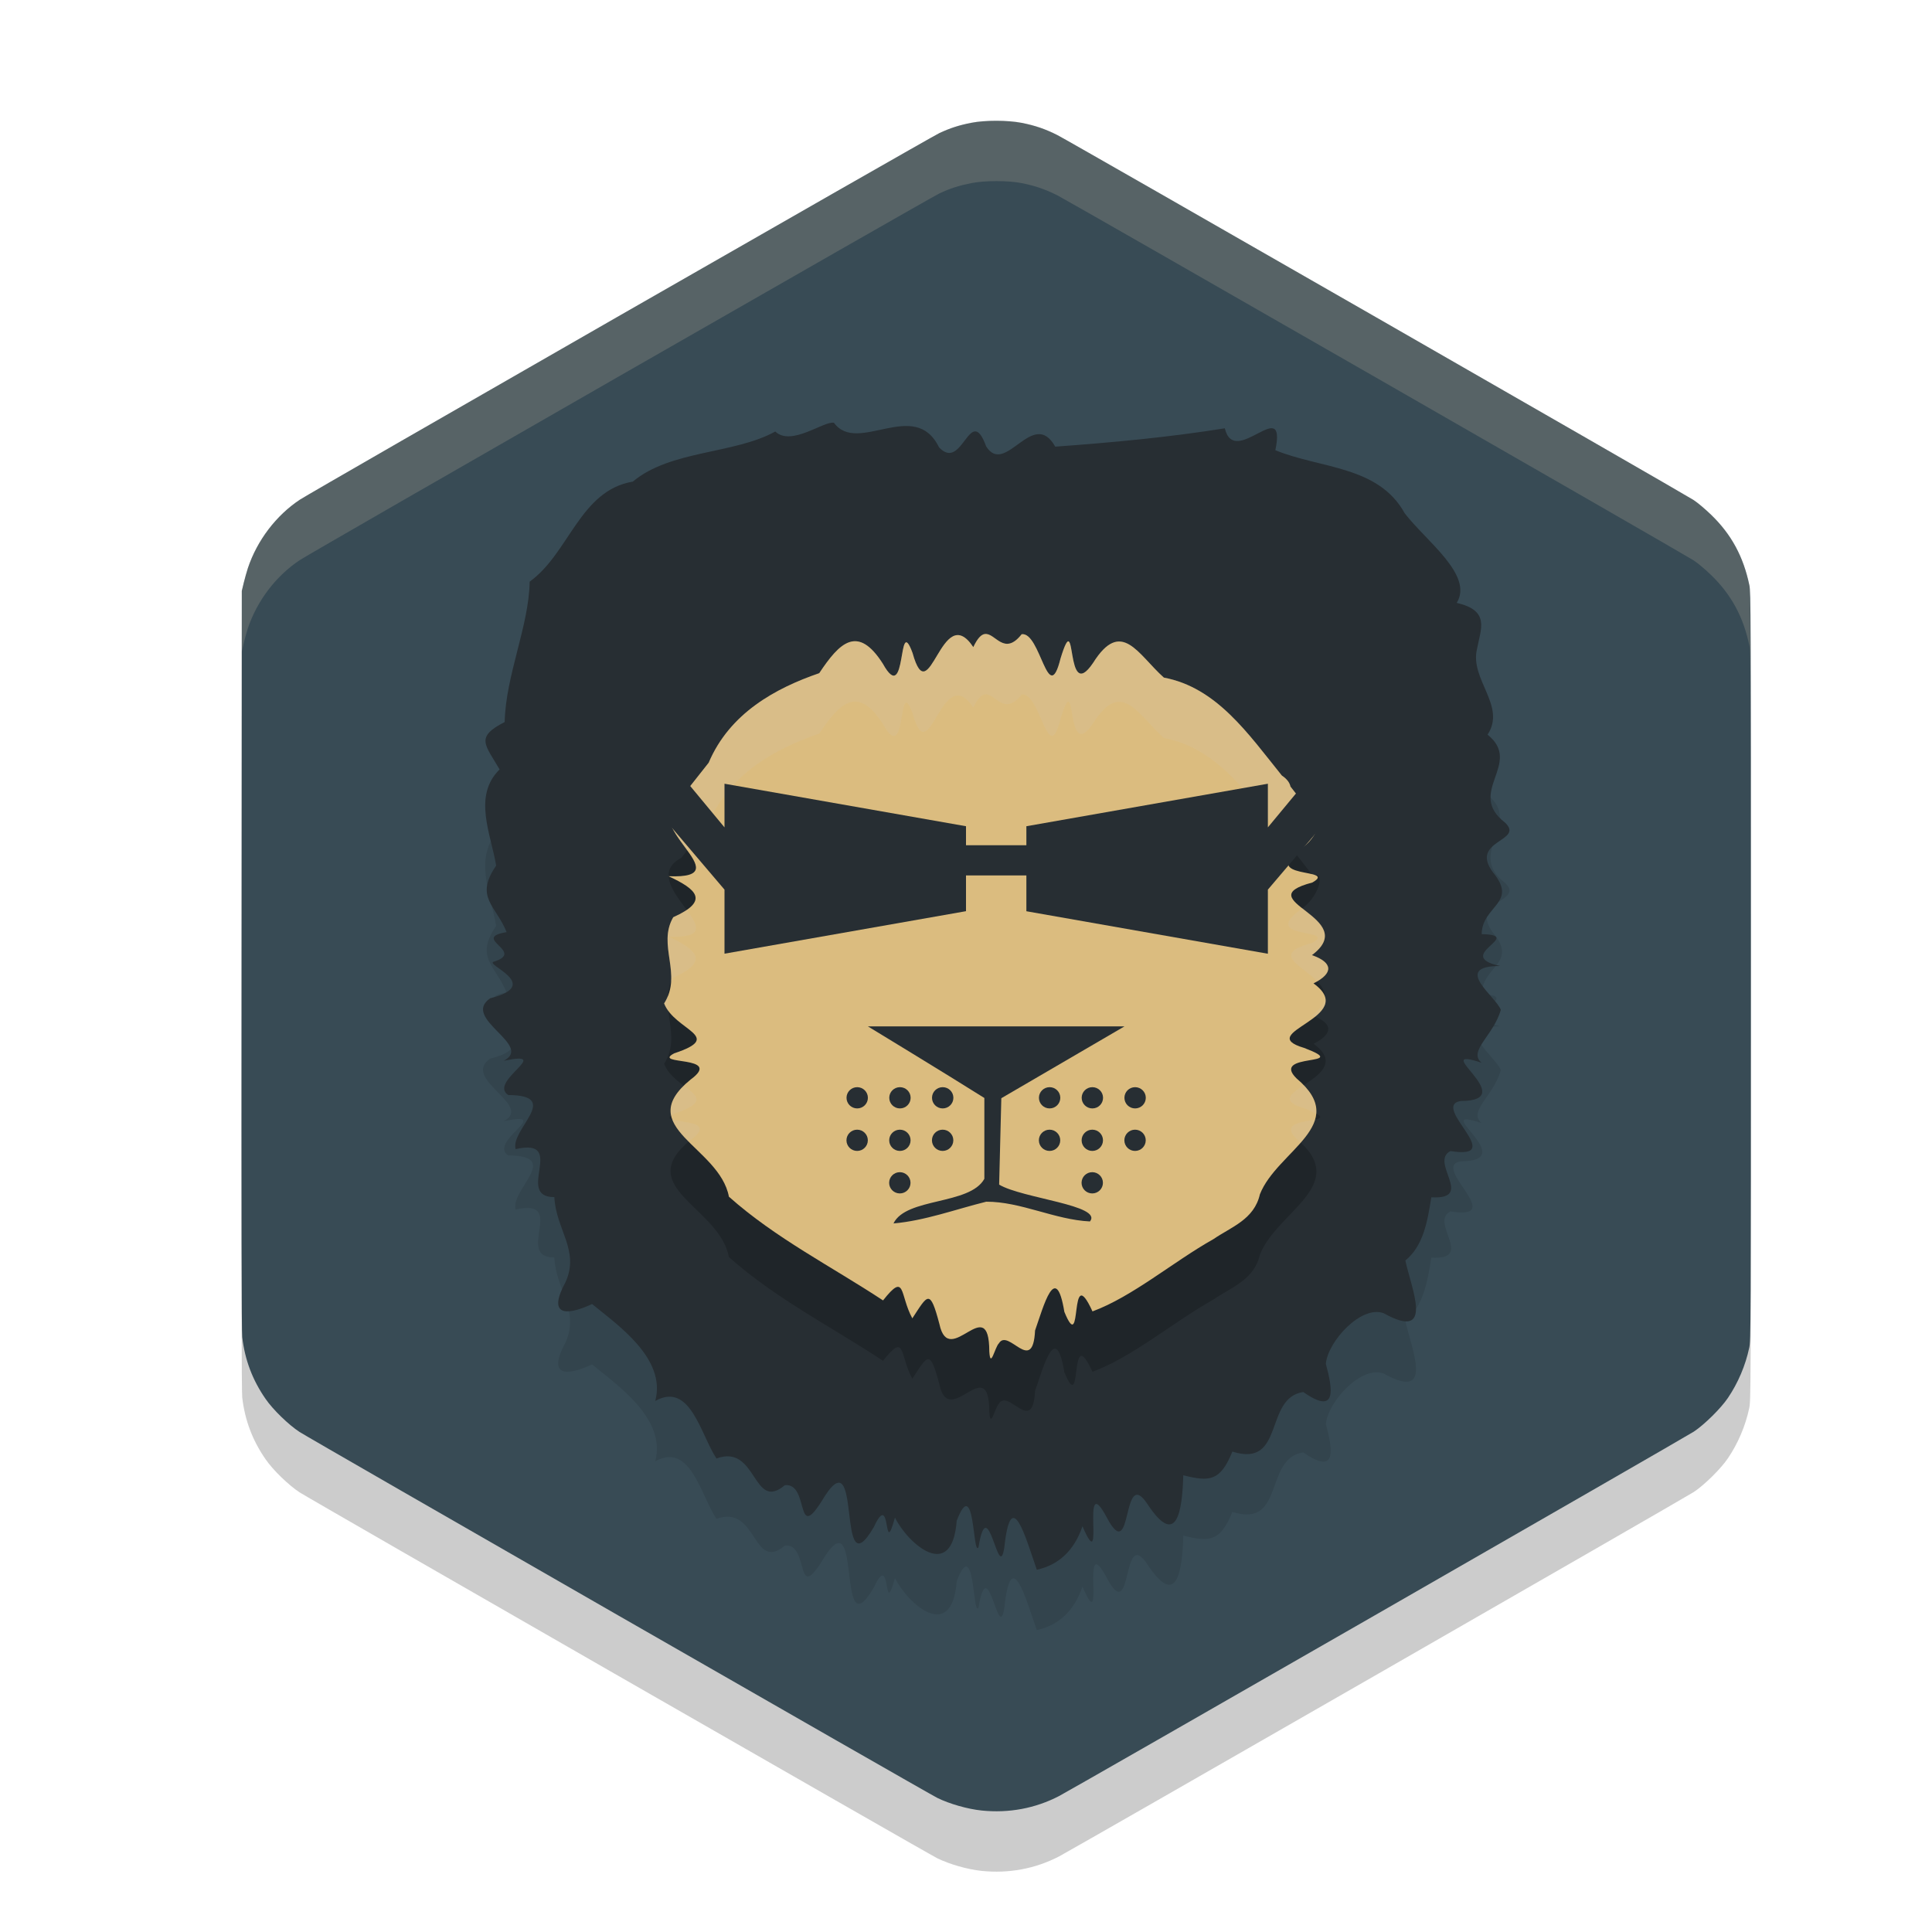 <svg xmlns="http://www.w3.org/2000/svg" width="32" height="32" version="1.1">
 <path style="opacity:0.2" d="M 16.26,30.988 C 16.027,30.964 15.726,30.878 15.525,30.779 15.362,30.699 5.127,24.826 4.962,24.718 4.78,24.599 4.523,24.35 4.4,24.172 4.182,23.858 4.056,23.524 4.012,23.146 4.001,23.053 3.998,21.21 4.001,16.901 l 0.004,-6.113 0.032,-0.134 c 0.017,-0.074 0.048,-0.184 0.069,-0.245 C 4.259,9.95 4.575,9.535 4.969,9.275 5.173,9.141 15.395,3.281 15.56,3.204 c 0.176,-0.082 0.323,-0.13 0.528,-0.17 0.226,-0.045 0.604,-0.044 0.833,8.19e-4 0.225,0.044 0.395,0.103 0.595,0.204 0.207,0.105 10.361,5.93 10.533,6.042 0.069,0.045 0.195,0.151 0.294,0.247 C 28.677,9.851 28.876,10.219 28.975,10.693 28.999,10.81 29,11.124 29,17.006 c 0,6.004 -7.64e-4,6.194 -0.027,6.316 -0.063,0.297 -0.186,0.585 -0.354,0.833 -0.116,0.172 -0.388,0.44 -0.562,0.556 -0.147,0.097 -10.292,5.921 -10.515,6.037 -0.396,0.205 -0.832,0.286 -1.282,0.24 z"/>
 <path style="fill:#384b55" d="M 16.26,29.988 C 16.027,29.964 15.726,29.878 15.525,29.779 15.362,29.699 5.127,23.826 4.962,23.718 4.78,23.599 4.523,23.35 4.4,23.172 4.182,22.858 4.056,22.524 4.012,22.146 4.001,22.053 3.998,20.21 4.001,15.901 l 0.004,-6.113 0.032,-0.134 C 4.055,9.58 4.086,9.47 4.106,9.409 4.259,8.95 4.575,8.535 4.969,8.275 5.173,8.141 15.395,2.281 15.56,2.204 c 0.176,-0.082 0.323,-0.13 0.528,-0.17 0.226,-0.045 0.604,-0.044 0.833,8.19e-4 0.225,0.044 0.395,0.103 0.595,0.204 0.207,0.105 10.361,5.93 10.533,6.042 0.069,0.045 0.195,0.151 0.294,0.247 C 28.677,8.851 28.876,9.219 28.975,9.693 28.999,9.81 29,10.124 29,16.006 c 0,6.004 -7.64e-4,6.194 -0.027,6.316 -0.063,0.297 -0.186,0.585 -0.354,0.833 -0.116,0.172 -0.388,0.44 -0.562,0.556 -0.147,0.097 -10.292,5.921 -10.515,6.037 -0.396,0.205 -0.832,0.286 -1.282,0.24 z"/>
 <path style="opacity:0.1" d="m 17.173,27 c -0.185,-0.531 -0.426,-1.416 -0.538,-0.372 -0.094,0.626 -0.27,-0.97 -0.428,-0.001 -0.097,0.171 -0.059,-1.223 -0.361,-0.439 -0.077,1.029 -0.809,0.38 -1.023,-0.052 -0.201,0.731 -0.051,-0.493 -0.35,0.158 -0.646,1.105 -0.161,-1.618 -0.865,-0.428 -0.437,0.693 -0.2,-0.31 -0.608,-0.267 -0.538,0.453 -0.453,-0.691 -1.133,-0.442 -0.261,-0.39 -0.431,-1.279 -1.014,-0.953 C 11.043,23.497 10.216,22.937 9.807,22.599 9.344,22.813 9.075,22.773 9.367,22.236 9.606,21.709 9.206,21.364 9.182,20.828 8.516,20.828 9.408,19.836 8.54,20.033 8.452,19.703 9.314,19.142 8.418,19.137 8.076,18.913 9.192,18.394 8.343,18.57 8.846,18.309 7.628,17.871 8.12,17.534 9.008,17.311 8.005,16.97 8.181,16.928 8.714,16.761 7.787,16.539 8.391,16.439 8.215,15.996 7.855,15.865 8.218,15.337 8.13,14.81 7.828,14.184 8.275,13.744 8.032,13.328 7.869,13.21 8.359,12.959 8.376,12.185 8.761,11.372 8.773,10.634 9.428,10.163 9.604,9.124 10.482,8.977 c 0.621,-0.524 1.684,-0.455 2.359,-0.831 0.264,0.254 0.81,-0.182 0.972,-0.144 0.392,0.537 1.339,-0.42 1.74,0.406 0.391,0.418 0.512,-0.75 0.781,-0.015 0.32,0.505 0.775,-0.652 1.144,0.004 0.938,-0.068 1.882,-0.155 2.809,-0.304 0.16,0.676 1.029,-0.575 0.837,0.363 0.744,0.306 1.706,0.254 2.142,1.044 0.353,0.461 1.145,1.024 0.862,1.485 0.557,0.127 0.398,0.431 0.337,0.758 -0.128,0.508 0.489,0.944 0.174,1.424 0.594,0.479 -0.365,0.953 0.287,1.455 0.34,0.317 -0.603,0.287 -0.195,0.83 0.417,0.508 -0.182,0.544 -0.19,1.019 0.735,0.016 -0.492,0.354 0.305,0.528 -0.807,5.23e-4 -0.063,0.51 0.012,0.726 -0.116,0.423 -0.552,0.686 -0.317,0.877 -0.922,-0.307 0.677,0.63 -0.348,0.633 -0.508,0.086 0.793,0.984 -0.169,0.829 -0.356,0.182 0.414,0.807 -0.317,0.766 -0.066,0.422 -0.138,0.808 -0.43,1.047 0.095,0.455 0.494,1.348 -0.357,0.874 -0.373,-0.143 -0.928,0.469 -0.96,0.837 0.119,0.438 0.181,0.856 -0.374,0.467 -0.655,0.098 -0.299,1.263 -1.174,0.987 -0.201,0.496 -0.382,0.5 -0.813,0.392 -0.017,0.583 -0.104,1.218 -0.591,0.481 -0.438,-0.667 -0.238,1.047 -0.676,0.218 -0.454,-0.848 -0.009,1.055 -0.403,0.146 -0.139,0.41 -0.402,0.642 -0.756,0.72 z"/>
 <path style="fill:#272e33" d="m 17.173,26 c -0.185,-0.531 -0.426,-1.416 -0.538,-0.372 -0.094,0.626 -0.27,-0.97 -0.428,-0.001 -0.097,0.171 -0.059,-1.223 -0.361,-0.439 -0.077,1.029 -0.809,0.38 -1.023,-0.052 -0.201,0.731 -0.051,-0.493 -0.35,0.158 -0.646,1.105 -0.161,-1.618 -0.865,-0.428 -0.437,0.693 -0.2,-0.31 -0.608,-0.267 -0.538,0.453 -0.453,-0.691 -1.133,-0.442 -0.261,-0.39 -0.431,-1.279 -1.014,-0.953 C 11.043,22.497 10.216,21.937 9.807,21.599 9.344,21.813 9.075,21.773 9.367,21.236 9.606,20.709 9.206,20.364 9.182,19.828 8.516,19.828 9.408,18.836 8.54,19.033 8.452,18.703 9.314,18.142 8.418,18.137 8.076,17.913 9.192,17.394 8.343,17.57 8.846,17.309 7.628,16.871 8.12,16.534 9.008,16.311 8.005,15.97 8.181,15.928 8.714,15.761 7.787,15.539 8.391,15.439 8.215,14.996 7.855,14.865 8.218,14.337 8.13,13.81 7.828,13.184 8.275,12.744 8.032,12.328 7.869,12.21 8.359,11.959 8.376,11.185 8.761,10.372 8.773,9.634 9.428,9.163 9.604,8.124 10.482,7.977 11.102,7.454 12.166,7.523 12.841,7.147 c 0.264,0.254 0.81,-0.182 0.972,-0.144 0.392,0.537 1.339,-0.42 1.74,0.406 0.391,0.418 0.512,-0.75 0.781,-0.015 0.32,0.505 0.775,-0.652 1.144,0.004 0.938,-0.068 1.882,-0.155 2.809,-0.304 0.16,0.676 1.029,-0.575 0.837,0.363 0.744,0.306 1.706,0.254 2.142,1.044 0.353,0.461 1.145,1.024 0.862,1.485 0.557,0.127 0.398,0.431 0.337,0.758 -0.128,0.508 0.489,0.944 0.174,1.424 0.594,0.479 -0.365,0.953 0.287,1.455 0.34,0.317 -0.603,0.287 -0.195,0.83 0.417,0.508 -0.182,0.544 -0.19,1.019 0.735,0.016 -0.492,0.354 0.305,0.528 -0.807,5.23e-4 -0.063,0.51 0.012,0.726 -0.116,0.423 -0.552,0.686 -0.317,0.877 -0.922,-0.307 0.677,0.63 -0.348,0.633 -0.508,0.086 0.793,0.984 -0.169,0.829 -0.356,0.182 0.414,0.807 -0.317,0.766 -0.066,0.422 -0.138,0.808 -0.43,1.047 0.095,0.455 0.494,1.348 -0.357,0.874 -0.373,-0.143 -0.928,0.469 -0.96,0.837 0.119,0.438 0.181,0.856 -0.374,0.467 -0.655,0.098 -0.299,1.263 -1.174,0.987 -0.201,0.496 -0.382,0.5 -0.813,0.392 -0.017,0.583 -0.104,1.218 -0.591,0.481 -0.438,-0.667 -0.238,1.047 -0.676,0.218 -0.454,-0.848 -0.009,1.055 -0.403,0.146 -0.139,0.41 -0.402,0.642 -0.756,0.72 z"/>
 <path style="opacity:0.2" d="m 16.311,11.501 c -0.058,0.009 -0.119,0.067 -0.19,0.217 -0.529,-0.794 -0.724,1.112 -1.006,0.098 -0.254,-0.691 -0.085,0.911 -0.492,0.178 -0.418,-0.656 -0.719,-0.348 -1.054,0.156 -0.723,0.248 -1.483,0.662 -1.831,1.483 l -0.455,0.576 c -0.801,0.427 1.052,1.355 -0.21,1.304 0.466,0.216 0.683,0.408 0.078,0.679 C 10.881,16.655 11.31,17.135 11,17.62 c 0.174,0.45 1.016,0.545 0.168,0.826 -0.389,0.203 0.83,0.027 0.269,0.436 -0.967,0.789 0.48,1.106 0.636,1.939 0.774,0.689 1.699,1.155 2.553,1.718 0.38,-0.481 0.27,-0.098 0.485,0.297 0.257,-0.392 0.291,-0.502 0.449,0.096 0.162,0.756 0.823,-0.558 0.826,0.453 0.018,0.3 0.094,-0.076 0.159,-0.135 0.156,-0.26 0.562,0.536 0.599,-0.213 0.14,-0.398 0.343,-1.166 0.485,-0.309 0.315,0.768 0.066,-0.881 0.466,-0.007 0.664,-0.245 1.337,-0.823 2.003,-1.197 0.298,-0.204 0.675,-0.325 0.77,-0.743 0.282,-0.72 1.515,-1.156 0.608,-1.918 -0.449,-0.438 0.949,-0.193 0.125,-0.506 -0.861,-0.255 0.934,-0.505 0.155,-1.069 0.336,-0.168 0.323,-0.346 -0.027,-0.468 0.831,-0.621 -1.092,-0.913 0.008,-1.203 0.444,-0.251 -0.943,-0.036 -0.152,-0.584 0.286,-0.22 0.36,-0.622 0.162,-0.527 l -0.373,-0.478 c -0.013,-0.063 -0.056,-0.124 -0.143,-0.183 -0.56,-0.695 -1.079,-1.457 -1.954,-1.622 -0.431,-0.385 -0.703,-0.99 -1.173,-0.242 -0.477,0.706 -0.254,-1.003 -0.538,-0.075 -0.207,0.832 -0.331,-0.447 -0.644,-0.401 -0.293,0.372 -0.438,-0.031 -0.612,-0.003 z"/>
 <path style="fill:#dbbc7f" d="m 16.311,10.501 c -0.058,0.009 -0.119,0.067 -0.19,0.217 -0.529,-0.794 -0.724,1.112 -1.006,0.098 -0.254,-0.691 -0.085,0.911 -0.492,0.178 -0.418,-0.656 -0.719,-0.348 -1.054,0.156 -0.723,0.248 -1.483,0.662 -1.831,1.483 l -0.455,0.576 c -0.801,0.427 1.052,1.355 -0.21,1.304 0.466,0.216 0.683,0.408 0.078,0.679 C 10.881,15.655 11.31,16.135 11,16.62 c 0.174,0.45 1.016,0.545 0.168,0.826 -0.389,0.203 0.83,0.027 0.269,0.436 -0.967,0.789 0.48,1.106 0.636,1.939 0.774,0.689 1.699,1.155 2.553,1.718 0.38,-0.481 0.27,-0.098 0.485,0.297 0.257,-0.392 0.291,-0.502 0.449,0.096 0.162,0.756 0.823,-0.558 0.826,0.453 0.018,0.3 0.094,-0.076 0.159,-0.135 0.156,-0.26 0.562,0.536 0.599,-0.213 0.14,-0.398 0.343,-1.166 0.485,-0.309 0.315,0.768 0.066,-0.881 0.466,-0.007 0.664,-0.245 1.337,-0.823 2.003,-1.197 0.298,-0.204 0.675,-0.325 0.77,-0.743 0.282,-0.72 1.515,-1.156 0.608,-1.918 -0.449,-0.438 0.949,-0.193 0.125,-0.506 -0.861,-0.255 0.934,-0.505 0.155,-1.069 0.336,-0.168 0.323,-0.346 -0.027,-0.468 0.831,-0.621 -1.092,-0.913 0.008,-1.203 0.444,-0.251 -0.943,-0.036 -0.152,-0.584 0.286,-0.22 0.36,-0.622 0.162,-0.527 l -0.373,-0.478 c -0.013,-0.063 -0.056,-0.124 -0.143,-0.183 -0.56,-0.695 -1.079,-1.457 -1.954,-1.622 -0.431,-0.385 -0.703,-0.99 -1.173,-0.242 -0.477,0.706 -0.254,-1.003 -0.538,-0.075 -0.207,0.832 -0.331,-0.447 -0.644,-0.401 -0.293,0.372 -0.438,-0.031 -0.612,-0.003 z"/>
 <path style="fill:#d3c6aa;opacity:0.2" d="M 16.344 10.5 C 16.333 10.499 16.321 10.5 16.311 10.502 C 16.253 10.511 16.192 10.569 16.121 10.719 C 15.592 9.925 15.397 11.831 15.115 10.816 C 14.861 10.125 15.032 11.727 14.625 10.994 C 14.207 10.338 13.905 10.647 13.57 11.15 C 12.847 11.399 12.086 11.812 11.738 12.633 L 11.285 13.209 C 10.864 13.434 11.175 13.797 11.383 14.084 L 11.738 13.633 C 12.086 12.812 12.847 12.399 13.57 12.15 C 13.905 11.647 14.207 11.338 14.625 11.994 C 15.032 12.727 14.861 11.125 15.115 11.816 C 15.397 12.831 15.592 10.925 16.121 11.719 C 16.192 11.569 16.253 11.511 16.311 11.502 C 16.484 11.474 16.629 11.876 16.922 11.504 C 17.235 11.458 17.359 12.738 17.566 11.906 C 17.85 10.978 17.629 12.686 18.105 11.98 C 18.575 11.233 18.847 11.838 19.277 12.223 C 20.152 12.388 20.673 13.151 21.232 13.846 C 21.32 13.904 21.362 13.965 21.375 14.027 L 21.457 14.131 C 21.491 14.101 21.534 14.069 21.586 14.033 C 21.872 13.813 21.946 13.41 21.748 13.506 L 21.375 13.027 C 21.362 12.965 21.32 12.904 21.232 12.846 C 20.673 12.151 20.152 11.388 19.277 11.223 C 18.847 10.838 18.575 10.233 18.105 10.98 C 17.629 11.686 17.85 9.978 17.566 10.906 C 17.359 11.738 17.235 10.458 16.922 10.504 C 16.647 10.853 16.504 10.52 16.344 10.5 z M 21.729 14.48 L 21.748 14.506 C 21.76 14.5 21.771 14.496 21.781 14.494 C 21.768 14.489 21.747 14.485 21.729 14.48 z M 11.074 14.514 C 11.076 14.515 11.078 14.515 11.08 14.516 C 11.08 14.515 11.08 14.514 11.08 14.514 C 11.078 14.514 11.077 14.514 11.074 14.514 z M 21.572 15.043 C 20.815 15.577 22.177 15.368 21.736 15.617 C 21.04 15.8 21.555 15.984 21.816 16.252 C 22.084 16.095 22.055 15.934 21.73 15.82 C 22.185 15.48 21.82 15.239 21.572 15.043 z M 11.375 15.072 C 11.319 15.111 11.246 15.151 11.152 15.193 C 10.947 15.543 11.141 15.902 11.115 16.266 C 11.126 16.241 11.138 16.218 11.152 16.193 C 11.757 15.923 11.54 15.73 11.074 15.514 C 11.681 15.538 11.567 15.336 11.375 15.072 z M 11.062 16.496 C 11.046 16.537 11.026 16.578 11 16.619 C 11.017 16.664 11.042 16.704 11.07 16.742 C 11.061 16.659 11.056 16.578 11.062 16.496 z M 21.945 16.506 C 21.944 16.6 21.884 16.705 21.73 16.82 C 21.749 16.827 21.762 16.835 21.779 16.842 C 21.9 16.745 21.989 16.635 21.945 16.506 z M 21.592 17.975 C 21.373 18.121 21.206 18.24 21.602 18.357 C 21.697 18.394 21.755 18.422 21.797 18.445 C 21.81 18.299 21.755 18.145 21.592 17.975 z M 11.328 17.984 C 11.14 18.17 11.088 18.329 11.119 18.477 C 11.131 18.467 11.146 18.457 11.168 18.445 C 11.711 18.265 11.552 18.154 11.328 17.984 z M 21.779 18.543 C 21.598 18.582 21.205 18.601 21.475 18.863 C 21.5 18.885 21.519 18.905 21.541 18.926 C 21.65 18.8 21.74 18.674 21.779 18.543 z M 11.139 18.545 C 11.186 18.669 11.288 18.789 11.408 18.91 C 11.419 18.901 11.426 18.892 11.438 18.883 C 11.849 18.582 11.305 18.596 11.139 18.545 z"/>
 <path style="fill:#272e33" d="M 10.137,11.456 9.62,11.937 12,14.735 v 1.061 l 4,-0.704 V 14.5 h 1 v 0.593 l 4,0.704 V 14.735 L 23.38,11.937 22.863,11.456 21,13.704 v -0.723 l -4,0.704 V 14 h -1 v -0.315 l -4,-0.704 v 0.723 z"/>
 <path style="fill:#272e33" d="m 14.375,17 c 0,0 1.276,0.775 1.929,1.186 v 1.339 c -0.241,0.437 -1.298,0.307 -1.505,0.739 0.523,-0.046 1.027,-0.234 1.536,-0.36 0.57,-0.003 1.136,0.299 1.718,0.327 0.217,-0.269 -1.12,-0.381 -1.504,-0.61 0.011,-0.477 0.036,-1.431 0.036,-1.431 L 18.625,17 Z m -0.177,1.007 c -0.098,0 -0.177,0.079 -0.177,0.176 0,0.097 0.079,0.176 0.177,0.176 0.098,0 0.177,-0.079 0.177,-0.176 0,-0.097 -0.079,-0.176 -0.177,-0.176 z m 0.708,0 c -0.098,0 -0.177,0.079 -0.177,0.176 0,0.097 0.079,0.176 0.177,0.176 0.098,0 0.177,-0.079 0.177,-0.176 0,-0.097 -0.079,-0.176 -0.177,-0.176 z m 0.708,0 c -0.098,0 -0.177,0.079 -0.177,0.176 0,0.097 0.079,0.176 0.177,0.176 0.098,0 0.177,-0.079 0.177,-0.176 0,-0.097 -0.079,-0.176 -0.177,-0.176 z m 1.771,0 c -0.098,0 -0.177,0.079 -0.177,0.176 0,0.097 0.079,0.176 0.177,0.176 0.098,0 0.177,-0.079 0.177,-0.176 0,-0.097 -0.079,-0.176 -0.177,-0.176 z m 0.708,0 c -0.098,0 -0.177,0.079 -0.177,0.176 0,0.097 0.079,0.176 0.177,0.176 0.098,0 0.177,-0.079 0.177,-0.176 0,-0.097 -0.079,-0.176 -0.177,-0.176 z m 0.708,0 c -0.098,0 -0.177,0.079 -0.177,0.176 0,0.097 0.079,0.176 0.177,0.176 0.098,0 0.177,-0.079 0.177,-0.176 0,-0.097 -0.079,-0.176 -0.177,-0.176 z m -4.604,0.704 c -0.098,0 -0.177,0.079 -0.177,0.176 -10e-7,0.097 0.079,0.176 0.177,0.176 0.098,0 0.177,-0.079 0.177,-0.176 0,-0.097 -0.079,-0.176 -0.177,-0.176 z m 0.708,0 c -0.098,0 -0.177,0.079 -0.177,0.176 -1e-6,0.097 0.079,0.176 0.177,0.176 0.098,0 0.177,-0.079 0.177,-0.176 0,-0.097 -0.079,-0.176 -0.177,-0.176 z m 0.708,0 c -0.098,0 -0.177,0.079 -0.177,0.176 -10e-7,0.097 0.079,0.176 0.177,0.176 0.098,0 0.177,-0.079 0.177,-0.176 0,-0.097 -0.079,-0.176 -0.177,-0.176 z m 1.771,0 c -0.098,0 -0.177,0.079 -0.177,0.176 -10e-7,0.097 0.079,0.176 0.177,0.176 0.098,0 0.177,-0.079 0.177,-0.176 0,-0.097 -0.079,-0.176 -0.177,-0.176 z m 0.708,0 c -0.098,0 -0.177,0.079 -0.177,0.176 -1e-6,0.097 0.079,0.176 0.177,0.176 0.098,0 0.177,-0.079 0.177,-0.176 0,-0.097 -0.079,-0.176 -0.177,-0.176 z m 0.708,0 c -0.098,0 -0.177,0.079 -0.177,0.176 -10e-7,0.097 0.079,0.176 0.177,0.176 0.098,0 0.177,-0.079 0.177,-0.176 0,-0.097 -0.079,-0.176 -0.177,-0.176 z m -3.896,0.704 c -0.098,0 -0.177,0.079 -0.177,0.176 0,0.097 0.079,0.176 0.177,0.176 0.098,0 0.177,-0.079 0.177,-0.176 0,-0.097 -0.079,-0.176 -0.177,-0.176 z m 3.187,0 c -0.098,0 -0.177,0.079 -0.177,0.176 0,0.097 0.079,0.176 0.177,0.176 0.098,0 0.177,-0.079 0.177,-0.176 0,-0.097 -0.079,-0.176 -0.177,-0.176 z"/>
 <path style="fill:#d3c6aa;opacity:0.2" d="M 16.504 2 C 16.353 2 16.201 2.011 16.088 2.033 C 15.883 2.074 15.736 2.121 15.561 2.203 C 15.395 2.281 5.172 8.141 4.969 8.275 C 4.574 8.535 4.258 8.949 4.105 9.408 C 4.085 9.469 4.055 9.581 4.037 9.654 L 4.006 9.787 L 4.006 10.787 L 4.037 10.654 C 4.055 10.581 4.085 10.469 4.105 10.408 C 4.258 9.949 4.574 9.535 4.969 9.275 C 5.172 9.141 15.395 3.281 15.561 3.203 C 15.736 3.121 15.883 3.074 16.088 3.033 C 16.314 2.989 16.693 2.988 16.922 3.033 C 17.147 3.077 17.317 3.137 17.518 3.238 C 17.725 3.344 27.879 9.169 28.051 9.281 C 28.12 9.326 28.245 9.431 28.344 9.527 C 28.677 9.851 28.876 10.219 28.975 10.693 C 28.987 10.752 28.993 10.859 28.996 11.688 C 28.993 10.353 28.989 9.763 28.975 9.693 C 28.876 9.219 28.677 8.851 28.344 8.527 C 28.245 8.431 28.12 8.326 28.051 8.281 C 27.879 8.169 17.725 2.344 17.518 2.238 C 17.317 2.137 17.147 2.077 16.922 2.033 C 16.807 2.011 16.655 2 16.504 2 z"/>
</svg>
